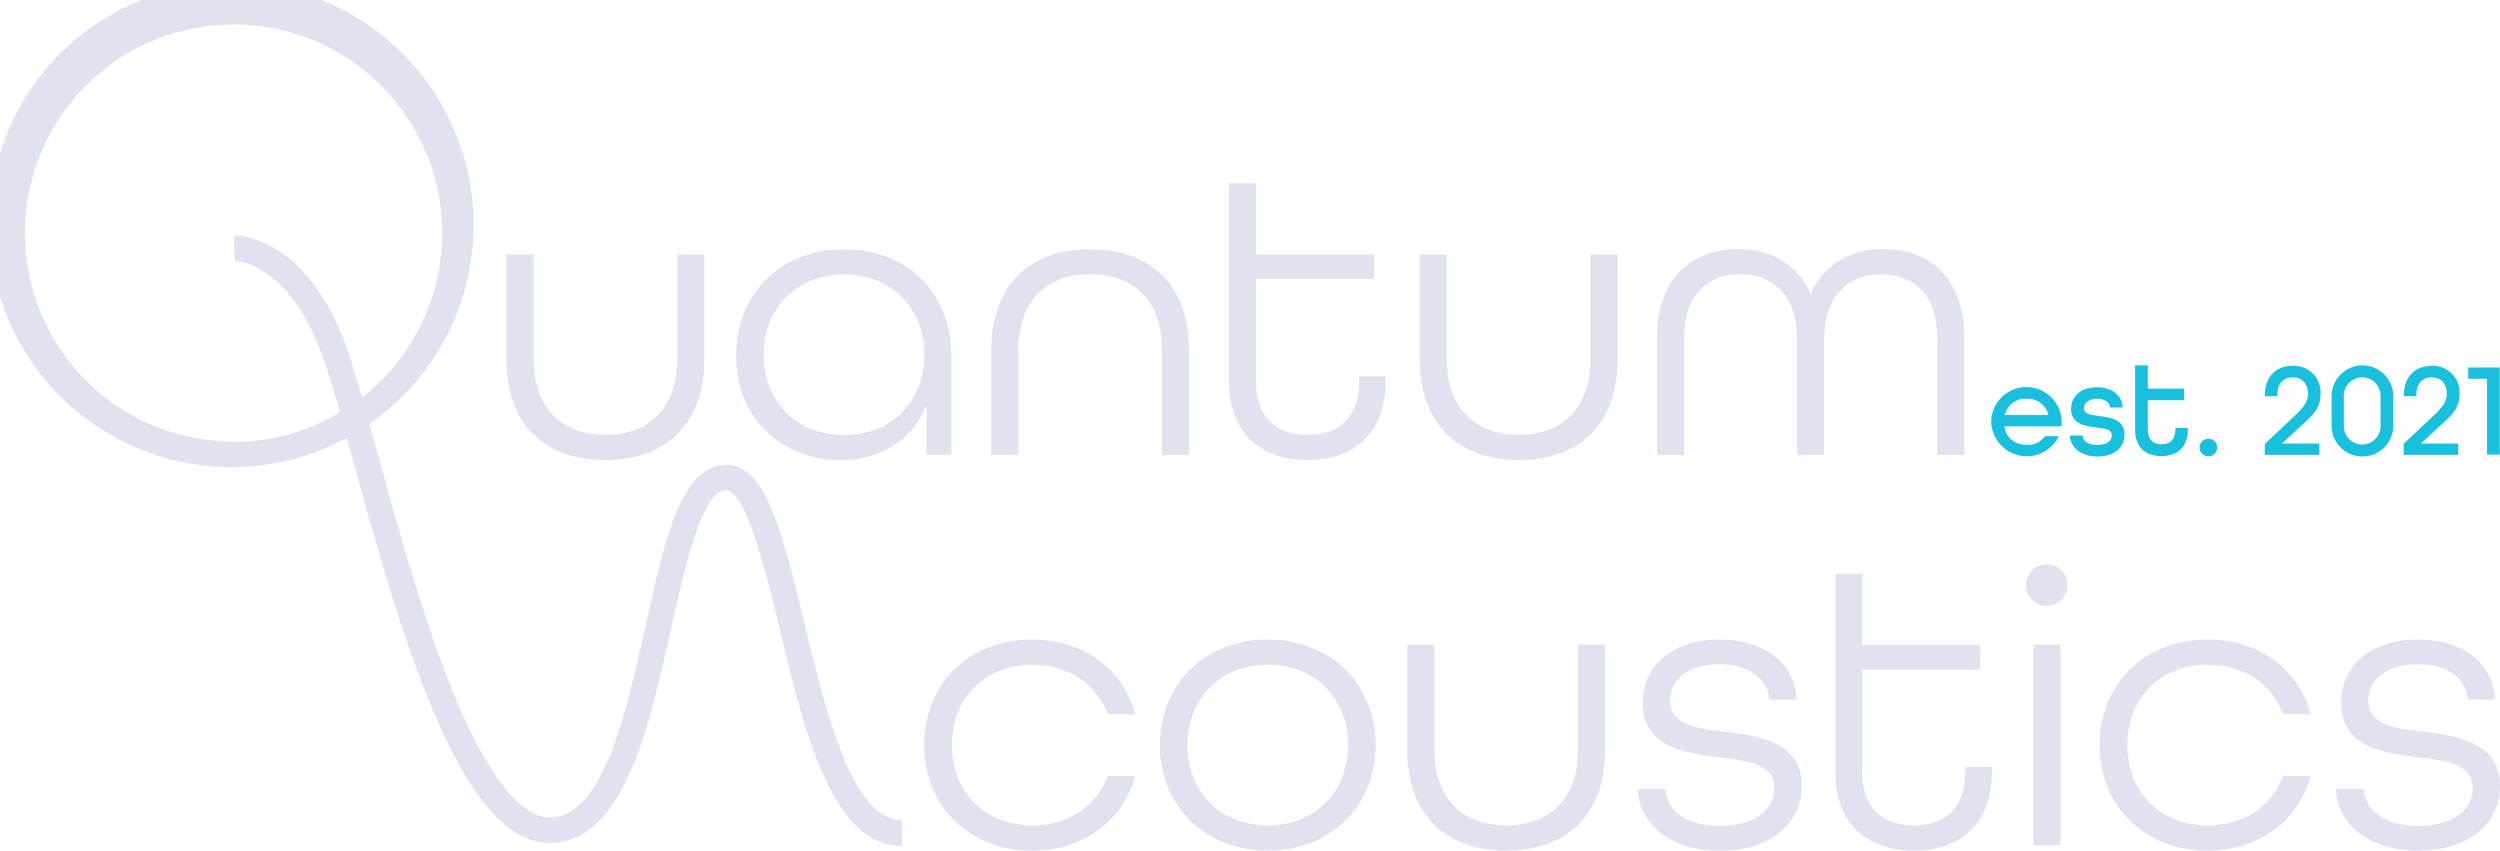 <svg xmlns="http://www.w3.org/2000/svg" width="440.861" height="150" viewBox="0 0 440.861 150"><g transform="translate(-9.3 -32.4)"><g transform="translate(9.3 32.4)"><path d="M241.746,176.664c10.426,0,17.447-6.065,17.447-17.821V140.4h-4.777v18.444c0,8.682-5.026,13.376-12.67,13.376s-12.67-4.736-12.67-13.376V140.4H224.3v18.444C224.258,170.6,231.278,176.664,241.746,176.664Z" transform="translate(-134.989 -95.537)" fill="#e1e2ef"/><path d="M355.323,174.464h4.445V157.018c0-11.174-7.809-18.818-18.942-18.818-11.174,0-19.025,7.809-19.025,18.818,0,11.3,8.391,18.4,18.319,18.4,6.854,0,12.753-3.365,15.245-9.679v8.723Zm-14.5-3.489c-8.433,0-14.165-6.023-14.165-14.165s5.732-14.165,14.165-14.165,14.165,6.023,14.165,14.165S349.258,170.975,340.825,170.975Z" transform="translate(-191.988 -94.251)" fill="#e1e2ef"/><path d="M460.216,174.464h4.777V156.021c0-11.714-7.02-17.821-17.447-17.821S430.1,144.265,430.1,156.021v18.444h4.777V155.979c0-8.723,5.026-13.376,12.67-13.376s12.67,4.652,12.67,13.376v18.485Z" transform="translate(-255.301 -94.251)" fill="#e1e2ef"/><path d="M553.971,145.052c0,6.522-3.656,9.513-9.1,9.513-5.525,0-9.1-3.074-9.1-9.513V127.107h20.811v-4.362H535.777V110.2H531v34.852c0,9.3,5.649,13.957,13.874,13.957,8.142,0,13.75-4.652,13.75-13.957v-.789h-4.652Z" transform="translate(-314.287 -77.882)" fill="#e1e2ef"/><path d="M642.116,158.844c0,8.682-5.026,13.376-12.67,13.376s-12.67-4.736-12.67-13.376V140.4H612v18.444c0,11.714,7.02,17.821,17.447,17.821,10.468,0,17.447-6.065,17.447-17.821V140.4h-4.777v18.444Z" transform="translate(-361.64 -95.537)" fill="#e1e2ef"/><path d="M752.3,142.545c5.733,0,9.887,3.655,9.887,11.174v20.687h4.777V153.719c0-10.51-6.148-15.619-14.331-15.619-5.816,0-10.51,2.742-12.753,7.934-2.285-5.234-7.02-7.934-12.753-7.934-8.142,0-14.331,5.068-14.331,15.619v20.687h4.777V153.719c0-7.519,4.154-11.174,9.886-11.174s10.011,3.78,10.011,11.174v20.687h4.777V153.719C742.376,146.366,746.572,142.545,752.3,142.545Z" transform="translate(-420.568 -94.193)" fill="#e1e2ef"/><path d="M420.667,308.345c6.439,0,11.382,3.448,13.293,8.723h4.86c-2.077-7.893-9.014-13.168-18.194-13.168-11.174,0-19.025,7.893-19.025,18.61s7.893,18.61,19.025,18.61c9.139,0,16.117-5.317,18.194-13.168h-4.86c-1.911,5.317-6.854,8.723-13.293,8.723-8.433,0-14.165-6.023-14.165-14.165C406.5,314.326,412.234,308.345,420.667,308.345Z" transform="translate(-238.64 -191.12)" fill="#e1e2ef"/><path d="M520.725,303.9c-11.174,0-19.025,7.893-19.025,18.61s7.893,18.61,19.025,18.61,19.025-7.893,19.025-18.61S531.858,303.9,520.725,303.9Zm0,32.775c-8.433,0-14.165-6.023-14.165-14.165s5.732-14.165,14.165-14.165,14.165,6.023,14.165,14.165S529.158,336.675,520.725,336.675Z" transform="translate(-297.159 -191.12)" fill="#e1e2ef"/><path d="M636.816,324.585c0,8.682-5.026,13.376-12.67,13.376s-12.67-4.736-12.67-13.376V306.1H606.7v18.485c0,11.714,7.02,17.821,17.447,17.821s17.447-6.065,17.447-17.821V306.1h-4.777v18.485Z" transform="translate(-358.542 -192.406)" fill="#e1e2ef"/><path d="M719.887,320.142c-5.026-.623-9.6-1.163-9.6-5.525,0-3.656,3.24-6.356,8.64-6.356,5.442,0,8.64,2.7,8.89,6.231h4.735c-.125-6.023-5.234-10.593-13.542-10.593s-13.542,4.528-13.542,11.174c0,7.809,7.228,8.806,13.583,9.6,5.068.623,9.6,1.163,9.6,5.442,0,3.78-3.448,6.646-9.6,6.646-5.94,0-9.388-2.7-9.6-6.522H704.6c.208,6.231,5.733,10.883,14.456,10.883,8.806,0,14.456-4.652,14.456-11.382C733.553,321.721,725.411,320.848,719.887,320.142Z" transform="translate(-415.775 -191.12)" fill="#e1e2ef"/><path d="M811.33,310.852c0,6.522-3.656,9.513-9.1,9.513-5.525,0-9.1-3.074-9.1-9.513V292.907h20.853v-4.362H793.177V276H788.4v34.852c0,9.3,5.649,13.957,13.874,13.957,8.142,0,13.75-4.652,13.75-13.957v-.789h-4.652v.789Z" transform="translate(-464.764 -174.809)" fill="#e1e2ef"/><rect width="4.777" height="35.35" transform="translate(358.571 113.694)" fill="#e1e2ef"/><path d="M873.056,272a3.655,3.655,0,1,0,3.655,3.655A3.584,3.584,0,0,0,873.056,272Z" transform="translate(-512.117 -172.471)" fill="#e1e2ef"/><path d="M919.667,308.345c6.439,0,11.382,3.448,13.293,8.723h4.86c-2.077-7.893-9.014-13.168-18.194-13.168-11.174,0-19.025,7.893-19.025,18.61s7.892,18.61,19.025,18.61c9.139,0,16.117-5.317,18.194-13.168h-4.86c-1.952,5.317-6.854,8.723-13.293,8.723-8.432,0-14.165-6.023-14.165-14.165C905.46,314.326,911.193,308.345,919.667,308.345Z" transform="translate(-530.357 -191.12)" fill="#e1e2ef"/><path d="M1016.287,320.142c-5.026-.623-9.6-1.163-9.6-5.525,0-3.656,3.24-6.356,8.682-6.356s8.64,2.7,8.89,6.231H1029c-.125-6.023-5.234-10.593-13.542-10.593s-13.542,4.528-13.542,11.174c0,7.809,7.228,8.806,13.583,9.6,5.068.623,9.6,1.163,9.6,5.442,0,3.78-3.448,6.646-9.6,6.646-5.94,0-9.388-2.7-9.6-6.522H1001c.208,6.231,5.732,10.883,14.456,10.883,8.806,0,14.456-4.652,14.456-11.382C1029.953,321.721,1021.77,320.848,1016.287,320.142Z" transform="translate(-589.051 -191.12)" fill="#e1e2ef"/><path d="M151.075,142.023c-3.739-15.453-6.646-27.665-13.708-27.665-7.934,0-10.8,13.043-14.165,28.122-3.489,15.577-7.394,33.232-16.408,34.063-5.234.5-11.133-6.729-17.073-20.811-5.483-13.085-10.094-29.784-13.791-43.2-.5-1.828-1-3.655-1.5-5.359a42.715,42.715,0,1,0-3.988,2.451c.374,1.329.748,2.659,1.122,4.071,3.739,13.542,8.391,30.407,14,43.741,6.937,16.574,14,24.259,21.642,23.595,12.3-1.122,16.574-20.521,20.4-37.593,2.451-10.966,5.483-24.591,9.762-24.591.582,0,2.2.623,4.4,6.4a175.321,175.321,0,0,1,4.943,17.821c4.362,18.07,9.263,38.507,21.684,38.507v-4.528C159.549,177.083,154.855,157.642,151.075,142.023ZM50.549,110.287a36.786,36.786,0,1,1,22.6-7.809C71.859,98.033,70.7,94.294,69.7,91.76,62.388,73.732,51.047,73.94,50.549,73.94l.166,4.486c.083,0,8.765.125,14.788,15,1.08,2.617,2.326,6.729,3.739,11.673A35.924,35.924,0,0,1,50.549,110.287Z" transform="translate(-9.3 -32.4)" fill="#e1e2ef"/></g><g transform="translate(360.435 96.828)"><path d="M854.6,202.806a6.211,6.211,0,0,1,12.42,0v.831H856.926a3.7,3.7,0,0,0,3.9,3.24,3.517,3.517,0,0,0,3.24-1.5h2.451a6.279,6.279,0,0,1-11.922-2.575Zm10.094-1.163a3.732,3.732,0,0,0-3.863-2.866,3.666,3.666,0,0,0-3.822,2.866Z" transform="translate(-854.6 -192.878)" fill="#18c0de"/><path d="M888,205.316h2.243c.042.955.955,1.662,2.576,1.662,1.7,0,2.576-.748,2.576-1.662,0-1.122-1.2-1.246-2.7-1.412-2.035-.249-4.486-.623-4.486-3.282,0-2.285,1.786-3.822,4.569-3.822s4.486,1.579,4.528,3.572h-2.2c-.083-.872-.914-1.537-2.285-1.537-1.5,0-2.326.706-2.326,1.62,0,1.122,1.2,1.2,2.659,1.412,2.035.249,4.486.623,4.486,3.282,0,2.368-1.911,3.863-4.819,3.863C889.911,208.971,888.083,207.434,888,205.316Z" transform="translate(-874.126 -192.937)" fill="#18c0de"/><path d="M915.7,198.84V187.5h2.243v4.112h6.4v2.035h-6.4V198.8c0,1.828.955,2.617,2.409,2.617s2.451-.789,2.451-2.617v-.249h2.2v.249c0,3.157-1.869,4.694-4.652,4.694C917.569,203.534,915.7,202,915.7,198.84Z" transform="translate(-890.319 -187.5)" fill="#18c0de"/><path d="M943.1,220.237a1.508,1.508,0,0,1,1.537-1.537,1.484,1.484,0,0,1,1.537,1.537,1.508,1.508,0,0,1-1.537,1.537A1.484,1.484,0,0,1,943.1,220.237Z" transform="translate(-906.337 -205.74)" fill="#18c0de"/><path d="M970.742,201.45l5.608-5.276c1.163-1.122,1.994-2.2,1.994-3.489,0-1.7-.914-2.949-2.7-2.949-1.7,0-2.7,1.2-2.7,2.991v.332h-2.2v-.208c0-3.115,1.869-5.151,4.9-5.151a4.677,4.677,0,0,1,4.9,5.026c0,2.035-.955,3.323-2.617,4.819l-4.2,3.863h6.6V203.4H970.7l.042-1.952Z" transform="translate(-922.472 -187.617)" fill="#18c0de"/><path d="M999.1,198.11v-5.026a5.442,5.442,0,1,1,10.883,0v5.026a5.442,5.442,0,1,1-10.883,0Zm8.64,0v-5.026a3.244,3.244,0,1,0-6.48,0v5.026a3.244,3.244,0,1,0,6.48,0Z" transform="translate(-939.075 -187.558)" fill="#18c0de"/><path d="M1029.7,201.45l5.608-5.276c1.163-1.122,1.994-2.2,1.994-3.489,0-1.7-.914-2.949-2.659-2.949-1.7,0-2.7,1.2-2.7,2.991v.332h-2.2v-.208c0-3.115,1.869-5.151,4.9-5.151a4.7,4.7,0,0,1,4.9,5.026c0,2.035-.955,3.323-2.617,4.819l-4.2,3.863h6.6V203.4H1029.7V201.45Z" transform="translate(-956.964 -187.617)" fill="#18c0de"/><path d="M1060.423,190.394H1057.1V188.4h5.566v15.37h-2.243Z" transform="translate(-972.982 -188.026)" fill="#18c0de"/></g></g></svg>